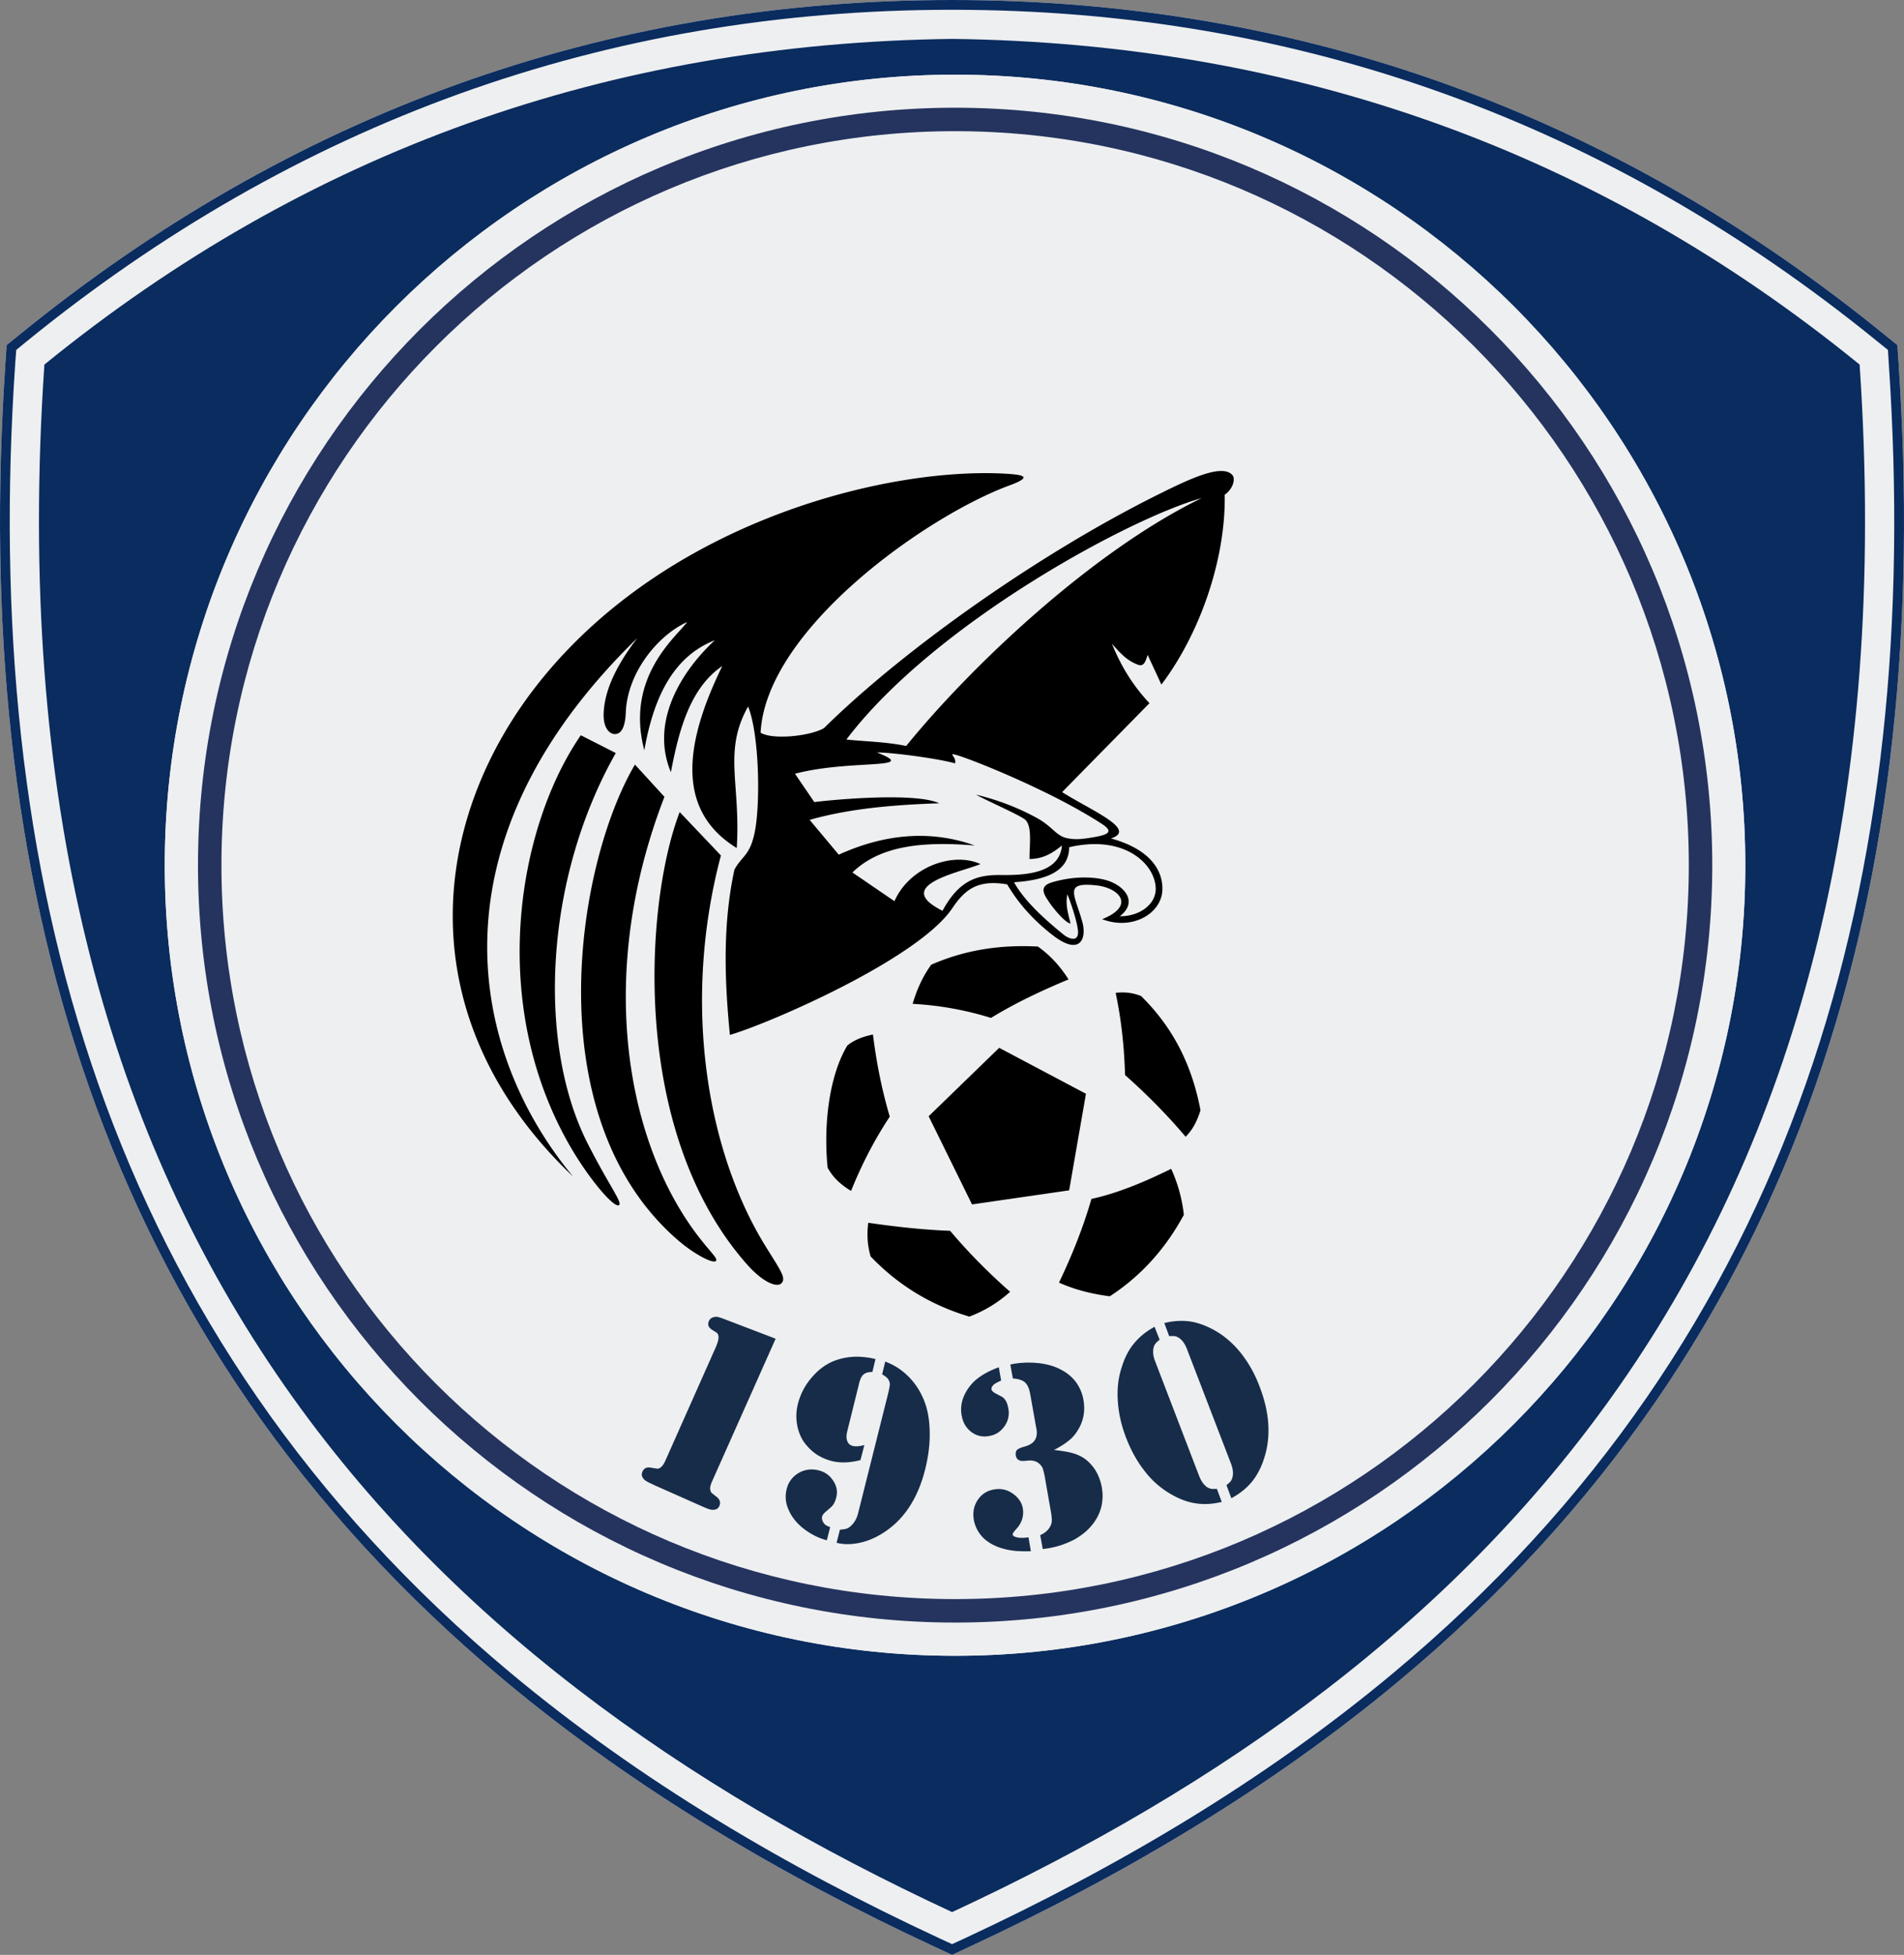 <?xml version="1.0" encoding="UTF-8" standalone="no"?>
<svg
   xml:space="preserve"
   width="275"
   height="282.245"
   version="1.1"
   id="svg7"
   sodipodi:docname="kukes.svg"
   inkscape:version="1.4.2 (f4327f4, 2025-05-13)"
   xmlns:inkscape="http://www.inkscape.org/namespaces/inkscape"
   xmlns:sodipodi="http://sodipodi.sourceforge.net/DTD/sodipodi-0.dtd"
   xmlns="http://www.w3.org/2000/svg"
   xmlns:svg="http://www.w3.org/2000/svg"><rect width="100%" height="100%" fill="#808080" stroke="none"/><defs
     id="defs7" /><sodipodi:namedview
     id="namedview7"
     pagecolor="#ffffff"
     bordercolor="#000000"
     borderopacity="0.25"
     inkscape:showpageshadow="2"
     inkscape:pageopacity="0.0"
     inkscape:pagecheckerboard="0"
     inkscape:deskcolor="#d1d1d1"
     inkscape:zoom="2.8592181"
     inkscape:cx="137.62504"
     inkscape:cy="141.1225"
     inkscape:window-width="1920"
     inkscape:window-height="1009"
     inkscape:window-x="-8"
     inkscape:window-y="-8"
     inkscape:window-maximized="1"
     inkscape:current-layer="svg7" /><path
     fill="#EEEFF0"
     fill-rule="evenodd"
     d="M135.144 281.144c-22.213-10.302-43.494-22.834-62.32-38.555C13.948 193.451-4.229 126.672.795 52.272l.169-2.456 1.891-1.524C41.946 16.483 87.049 0 137.514 0c50.437 0 95.54 16.483 134.63 48.292l1.892 1.524.169 2.456c5.024 74.4-13.152 141.179-72.028 190.317-18.826 15.721-40.107 28.253-62.319 38.555l-2.343 1.101z"
     clip-rule="evenodd"
     id="path1" /><path
     fill="#0A2C5F"
     fill-rule="evenodd"
     d="M135.144 281.144c-22.213-10.302-43.494-22.834-62.32-38.555C13.948 193.451-4.229 126.672.795 52.272l.169-2.456 1.891-1.524C41.946 16.483 87.049 0 137.514 0c50.437 0 95.54 16.483 134.63 48.292l1.892 1.524.169 2.456c5.024 74.4-13.152 141.179-72.028 190.317-18.826 15.721-40.107 28.253-62.319 38.555l-2.343 1.101zm.592-1.269c-22.1-10.274-43.268-22.722-62.009-38.357C15.302 192.745-2.818 126.446 2.206 52.357l.142-1.835 1.411-1.157C42.595 17.753 87.331 1.412 137.514 1.412c50.155 0 94.891 16.342 133.727 47.953l1.44 1.157.112 1.835c5.024 74.089-13.068 140.388-71.521 189.16-18.713 15.636-39.91 28.083-61.981 38.357l-1.778.817z"
     clip-rule="evenodd"
     id="path2" /><path
     fill="#0A2C5F"
     fill-rule="evenodd"
     d="M137.514 276.064C60.405 240.247-2.141 178.831 6.412 52.639 44.317 21.79 88.065 6.238 137.514 5.617c49.449.621 93.169 16.172 131.075 47.021 8.552 126.193-53.965 187.609-131.075 223.426m.424-265.282c63.054 0 114.14 51.086 114.14 114.139 0 63.025-51.086 114.14-114.14 114.14-63.025 0-114.14-51.114-114.14-114.14 0-63.052 51.114-114.139 114.14-114.139"
     clip-rule="evenodd"
     id="path3" /><path
     fill="#EEEFF0"
     fill-rule="evenodd"
     d="M252.077 124.921c0-62.884-51.255-114.139-114.14-114.139-62.855 0-114.14 51.255-114.14 114.139 0 62.855 51.284 114.14 114.14 114.14 62.885 0 114.14-51.284 114.14-114.14"
     clip-rule="evenodd"
     id="path4" /><path
     fill="#24345F"
     fill-rule="evenodd"
     d="M137.938 15.552c60.4 0 109.37 48.969 109.37 109.369 0 60.372-48.97 109.342-109.37 109.342-60.372 0-109.342-48.97-109.342-109.342 0-60.4 48.969-109.369 109.342-109.369m0 3.387c58.537 0 105.982 47.445 105.982 105.982 0 58.51-47.445 105.955-105.982 105.955-58.509 0-105.955-47.445-105.955-105.955 0-58.537 47.445-105.982 105.955-105.982"
     clip-rule="evenodd"
     id="path5" /><path
     fill-rule="evenodd"
     d="M151.146 129.663c1.101 1.779 2.879 3.669 3.472 3.669-.367-1.552-.762-2.766-.452-4.206.227.508 1.355 3.557 1.524 5.222.17 1.835-1.383 1.129-2.004.649-2.682-2.173-5.701-4.854-7.226-7.62 4.29-.283 7.96-1.412 7.96-5.053 8.1-1.891 12.531 2.541 12.503 6.069-.028 2.201-2.343 3.923-5.193 3.895 2.766-2.088.621-4.572-2.202-5.278-2.342-.564-5.022-.31-7.026.226-1.271.31-2.429.734-1.356 2.427m-24.499-21.027c6.464 2.54-3.782.959-11.826 3.076l2.794 4.093c3.077-.395 14.648-1.411 18.036.169-6.463.226-12.842.734-18.713 2.399l4.206 5.024c6.717-3.048 13.322-3.584 19.644-1.326-7.508-.621-13.661 0-17.668 3.895l6.068 4.149c2.201-4.995 8.495-7.168 12.418-5.362-2.878 1.213-12.87 3.048-5.476 6.746 2.484-4.601 5.222-5.193 8.411-5.165 3.67.056 8.523-.283 8.835-4.262-1.609 1.326-2.992 1.947-4.687 1.947.028-2.343.367-4.713-.592-5.645-.678-.649-5.899-2.907-7.112-3.641 2.907.705 5.785 1.75 8.607 3.274 2.597 1.383 2.852 2.737 4.741 3.048.988.169 1.807.141 3.727-.198 1.976-.339 2.738-.762 1.27-1.778-1.807-1.213-5.249-3.189-8.918-4.939-6.153-2.992-12.927-5.561-12.871-5.222 0 .169.592.706.395 1.298-2.087-.62-8.635-1.552-11.289-1.58m1.864 52.582c-2.258 3.415-4.093 7-5.589 10.726-1.411-.848-2.597-1.892-3.387-3.359-.649-6.548.339-13.491 2.851-17.64.932-.762 2.173-1.271 3.697-1.58.508 4.092 1.299 8.043 2.428 11.853m15.805-9.934 12.531 6.633-2.427 13.942-7 1.016-7.028 1.017-6.265-12.729zm-1.185-4.319a46.5 46.5 0 0 0-11.318-2.032c.564-1.891 1.327-3.754 2.682-5.646 4.938-2.173 10.076-2.907 15.41-2.625 1.92 1.354 3.302 2.992 4.431 4.742-3.923 1.638-7.705 3.416-11.205 5.561m19.361 8.242c-.112-4.035-.535-7.987-1.354-11.854a7.2 7.2 0 0 1 3.669.452c4.996 4.91 7.451 10.528 8.581 16.482-.424 1.412-1.044 2.738-2.145 3.839-2.738-3.246-5.674-6.181-8.751-8.919m-4.853 17.893c3.753-.817 7.62-2.427 11.516-4.346a21.6 21.6 0 0 1 1.834 6.632c-2.681 4.968-6.266 8.892-10.697 11.771-2.681-.339-5.137-.987-7.338-1.976 1.861-3.895 3.47-7.875 4.685-12.081m-20.408 4.602c-3.951-.141-7.874-.593-11.826-1.157-.197 1.496-.169 3.077.339 4.854 3.782 3.951 8.411 6.943 14.253 8.692a18.4 18.4 0 0 0 5.898-3.584c-3.245-2.85-6.123-5.785-8.664-8.805m-26.643 2.257c-8.467-13.66-12.136-35.055-6.463-56.449l-5.956-6.266c-5.023 13.068-7.225 46.006 9.625 65.198 2.342 2.682 4.487 3.585 5.137 2.767.592-.762-.226-1.834-2.343-5.25m-10.076-1.918c-10.189-13.689-14.366-37.651-4.544-62.997l-4.262-4.657c-8.58 14.592-14.225 50.973 6.182 68.642 2.371 2.061 5.278 3.584 5.56 2.964.169-.397-1.017-1.385-2.936-3.952m-15.58-12.843c-7.423-14.479-6.294-38.329 4.008-56.477l-5.052-2.568c-9.004 13.067-13.547 38.328-1.666 59.13 2.766 4.855 6.548 9.286 7.198 8.693.452-.424-1.468-2.851-4.488-8.778m45.949-57.493c9.229-11.375 26.786-28.084 42.675-35.789-10.442 2.907-38.667 18.176-51.312 34.857 2.767.283 5.871.339 8.637.932m-48.094 62.178c-14.958-17.979-21.196-48.123 9.258-77.758-2.851 3.726-4.685 7.31-4.854 10.753-.113 2.343.931 3.161 1.693 3.104 1.27-.084 1.439-2.061 1.496-2.991.169-5.786 4.572-11.234 8.862-13.181-1.524 2.117-8.976 7.931-6.181 18.515 1.27-7.226 3.951-13.463 10.189-15.89-4.601 4.234-9.455 11.628-6.351 19.051 1.157-6.068 2.766-12.165 7.423-15.326-4.967 10.189-7.254 20.547 2.088 26.277.593-9.371-2.004-13.887 1.637-20.435 1.637 4.008 1.807 14.253.931 18.289-.705 3.303-1.834 3.274-2.907 5.278-1.693 7.846-1.439 15.834-.649 23.85 5.561-1.609 27.152-10.923 32.12-18.29 1.806-2.681 3.641-4.177 7.931-3.443 1.75 2.992 4.12 5.476 6.803 7.508 3.725 2.766 4.685.338 4.063-2.032-1.129-4.092-2.766-5.842 2.004-5.334 3.33.366 5.701 2.935.847 4.882 4.318 1.666 8.552-.79 8.692-4.177.113-2.427-1.27-5.786-7.423-7.479 3.896-1.271-2.85-4.037-7.055-6.689 4.205-4.29 8.41-8.552 12.616-12.842-2.4-2.541-4.149-5.419-5.42-8.58 1.271 1.439 2.23 2.483 3.811 3.048.903.311 1.101-.762 1.354-1.439.621 1.383 1.355 2.907 1.976 4.29 5.702-7.536 9.314-18.346 9.146-27.406 1.298-.932 1.523-2.343 1.129-2.823-1.411-1.665-5.843.339-10.641 2.738-17.303 8.58-36.833 22.41-48.349 33.756-1.806 1.129-7.367 1.778-9.173.677.79-14.902 23.906-31.272 35.957-35.704 3.473-1.27 1.807-1.524-.197-1.665-16.793-1.101-48.292 6.407-67.118 29.325-17.017 20.718-19.332 49.733 4.292 72.143"
     clip-rule="evenodd"
     id="path6" /><path
     fill="#162c49"
     d="m 112.027,193.281 -9.258,20.773 c -0.197,0.48 -0.253,0.847 -0.169,1.129 0.021,0.128 0.08,0.246 0.169,0.34 0.057,0.056 0.283,0.254 0.706,0.563 0.508,0.395 0.649,0.847 0.423,1.354 -0.141,0.312 -0.395,0.509 -0.79,0.537 -0.282,0.057 -0.706,-0.057 -1.214,-0.282 l -0.593,-0.255 -6.802,-3.019 -0.593,-0.283 c -0.508,-0.226 -0.847,-0.451 -1.016,-0.705 -0.226,-0.312 -0.254,-0.621 -0.113,-0.932 0.225,-0.537 0.649,-0.734 1.271,-0.593 0.508,0.084 0.818,0.112 0.903,0.141 0.13,-0.002 0.257,-0.041 0.367,-0.112 0.254,-0.142 0.48,-0.424 0.706,-0.876 l 7.367,-16.566 c 0.254,-0.594 0.395,-1.073 0.395,-1.412 0,-0.339 -0.113,-0.592 -0.367,-0.733 l -0.593,-0.367 c -0.508,-0.339 -0.649,-0.733 -0.452,-1.214 0.169,-0.395 0.48,-0.592 0.932,-0.649 0.226,-0.028 0.621,0.058 1.185,0.283 z m 7.875,27.209 -0.48,1.891 c -1.242,-0.31 -2.427,-0.932 -3.556,-1.835 -0.932,-0.789 -1.609,-1.664 -2.004,-2.652 -0.423,-0.96 -0.479,-1.919 -0.253,-2.879 0.253,-1.044 0.846,-1.807 1.721,-2.343 0.875,-0.508 1.834,-0.649 2.879,-0.396 0.932,0.227 1.637,0.734 2.145,1.524 0.508,0.763 0.649,1.58 0.423,2.428 -0.141,0.593 -0.395,1.072 -0.79,1.411 l -0.819,0.705 c -0.225,0.197 -0.366,0.395 -0.423,0.594 -0.085,0.366 0.028,0.733 0.339,1.101 0.169,0.169 0.423,0.309 0.818,0.451 m 0.931,2.258 0.479,-1.891 c 0.424,-0.028 0.763,-0.085 1.016,-0.17 0.226,-0.085 0.452,-0.254 0.678,-0.479 0.451,-0.451 0.734,-0.988 0.903,-1.609 l 4.347,-17.329 c 0.142,-0.564 0.226,-0.988 0.254,-1.242 0.028,-0.254 0,-0.48 -0.113,-0.678 -0.113,-0.338 -0.452,-0.62 -0.988,-0.932 l 0.452,-1.834 c 1.154,0.423 2.21,1.076 3.105,1.919 0.935,0.872 1.692,1.916 2.229,3.076 0.649,1.327 1.016,2.936 1.073,4.771 0.084,1.863 -0.141,3.81 -0.649,5.814 -1.072,4.29 -3.161,7.395 -6.266,9.285 -1.073,0.65 -2.173,1.102 -3.331,1.327 -1.128,0.226 -2.201,0.226 -3.189,-0.028 m 4.008,-14.113 -0.564,2.174 c -1.552,0.395 -2.964,0.452 -4.233,0.112 -0.796,-0.209 -1.55,-0.552 -2.23,-1.016 -0.678,-0.491 -1.27,-1.092 -1.75,-1.778 -0.497,-0.779 -0.824,-1.654 -0.959,-2.568 -0.149,-0.96 -0.101,-1.94 0.141,-2.88 0.357,-1.411 1.044,-2.716 2.004,-3.81 0.959,-1.129 2.06,-1.947 3.331,-2.428 1.806,-0.677 3.754,-0.733 5.871,-0.226 L 126,198.078 c -0.536,0 -0.932,0.112 -1.213,0.311 -0.311,0.227 -0.508,0.621 -0.649,1.129 l -1.778,7.169 c -0.141,0.564 -0.141,1.016 0.028,1.412 0.142,0.366 0.423,0.592 0.819,0.677 0.393,0.085 0.929,0.057 1.634,-0.141 m 53.006,7.677 -0.705,-1.89 c 0.31,-0.227 0.479,-0.425 0.593,-0.537 0.116,-0.152 0.202,-0.324 0.254,-0.508 0.169,-0.593 0.112,-1.299 -0.226,-2.146 l -6.294,-16.37 c -0.312,-0.847 -0.734,-1.439 -1.271,-1.75 -0.154,-0.101 -0.327,-0.168 -0.509,-0.197 -0.169,-0.028 -0.423,-0.028 -0.818,0 l -0.705,-1.892 c 1.234,-0.323 2.519,-0.4 3.782,-0.226 1.185,0.197 2.398,0.649 3.669,1.383 1.354,0.79 2.597,1.892 3.669,3.247 1.125,1.453 2.02,3.071 2.653,4.797 0.705,1.835 1.129,3.612 1.242,5.335 0.112,1.75 -0.085,3.387 -0.565,4.883 -0.423,1.383 -1.044,2.568 -1.806,3.5 -0.762,0.932 -1.749,1.723 -2.963,2.371 m -1.383,0.537 c -1.327,0.31 -2.597,0.395 -3.782,0.197 -1.186,-0.169 -2.427,-0.649 -3.67,-1.383 -1.42,-0.836 -2.666,-1.938 -3.668,-3.246 -1.073,-1.355 -1.977,-2.963 -2.682,-4.798 -0.705,-1.807 -1.102,-3.585 -1.214,-5.335 -0.113,-1.75 0.057,-3.358 0.564,-4.883 0.424,-1.383 1.017,-2.54 1.806,-3.472 0.763,-0.932 1.751,-1.722 2.936,-2.37 l 0.734,1.862 c -0.31,0.254 -0.508,0.424 -0.593,0.564 -0.124,0.147 -0.211,0.321 -0.254,0.509 -0.169,0.563 -0.112,1.27 0.226,2.116 l 6.294,16.398 c 0.312,0.847 0.734,1.412 1.243,1.75 0.197,0.085 0.366,0.169 0.535,0.197 0.142,0.028 0.423,0.028 0.819,0 z m -27.914,5.109 0.339,2.004 c -1.439,0.057 -2.709,-0.028 -3.782,-0.311 -1.241,-0.311 -2.229,-0.819 -3.02,-1.552 -0.753,-0.719 -1.257,-1.658 -1.44,-2.683 -0.169,-1.072 0,-2.004 0.565,-2.85 0.564,-0.847 1.354,-1.355 2.37,-1.524 1.129,-0.197 2.117,0.084 3.021,0.847 0.621,0.536 1.016,1.186 1.129,1.892 0.088,0.537 0.049,1.088 -0.113,1.608 -0.184,0.529 -0.483,1.011 -0.875,1.411 -0.338,0.367 -0.508,0.621 -0.479,0.762 0.028,0.197 0.282,0.339 0.734,0.424 0.45,0.085 0.958,0.056 1.551,-0.028 m -4.29,-24.556 0.339,1.919 c -0.357,0.142 -0.698,0.322 -1.017,0.537 -0.112,0.112 -0.226,0.226 -0.311,0.366 -0.051,0.116 -0.08,0.24 -0.084,0.367 0.057,0.198 0.226,0.367 0.508,0.536 l 1.016,0.536 c 0.48,0.283 0.791,0.847 0.932,1.722 0.174,0.888 -0.03,1.809 -0.564,2.54 -0.564,0.791 -1.299,1.271 -2.258,1.412 -0.893,0.179 -1.819,-0.038 -2.54,-0.593 -0.734,-0.564 -1.214,-1.354 -1.383,-2.371 -0.169,-0.847 -0.085,-1.722 0.226,-2.568 0.338,-0.875 0.847,-1.637 1.553,-2.343 0.844,-0.79 2.03,-1.496 3.583,-2.06 m 7.987,11.939 c 1.158,0.141 2.061,0.282 2.653,0.451 0.592,0.169 1.129,0.396 1.609,0.706 0.648,0.423 1.213,1.016 1.692,1.749 0.452,0.734 0.763,1.553 0.932,2.428 0.339,1.948 -0.057,3.697 -1.186,5.222 -0.678,0.932 -1.581,1.693 -2.71,2.343 -1.192,0.634 -2.479,1.072 -3.81,1.298 l -0.818,0.113 -0.366,-2.004 c 0.677,-0.311 1.129,-0.705 1.382,-1.157 0.17,-0.254 0.254,-0.536 0.282,-0.79 0.028,-0.283 0,-0.649 -0.057,-1.072 l -0.959,-5.477 c -0.113,-0.535 -0.197,-0.903 -0.282,-1.157 -0.114,-0.246 -0.278,-0.467 -0.48,-0.648 -0.423,-0.396 -1.044,-0.564 -1.806,-0.452 -0.509,0.057 -0.847,0.057 -1.044,-0.028 -0.312,-0.112 -0.509,-0.366 -0.565,-0.706 -0.057,-0.366 0,-0.62 0.169,-0.817 0.171,-0.169 0.537,-0.339 1.073,-0.48 1.411,-0.366 1.976,-1.213 1.75,-2.512 l -0.141,-0.762 -0.763,-4.29 c -0.141,-0.819 -0.395,-1.383 -0.762,-1.723 -0.367,-0.31 -0.959,-0.507 -1.75,-0.563 l -0.367,-2.004 0.536,-0.113 c 1.194,-0.196 2.41,-0.224 3.612,-0.084 1.215,0.141 2.259,0.451 3.161,0.931 0.875,0.451 1.609,1.045 2.174,1.806 0.543,0.746 0.909,1.605 1.072,2.513 0.312,1.693 0,3.218 -0.874,4.544 -0.343,0.554 -0.783,1.042 -1.299,1.439 -0.477,0.393 -1.155,0.816 -2.058,1.296"
     id="path7"
     sodipodi:nodetypes="ccccccccccccccccccsccccccccccccccccccccccccccscccccccccccccccccccccccccccccccccccccccccccscccccccccccccccccccccccccccccccccccccccccccccccccsccccccccccccccccccccccccccccccccc" /></svg>
